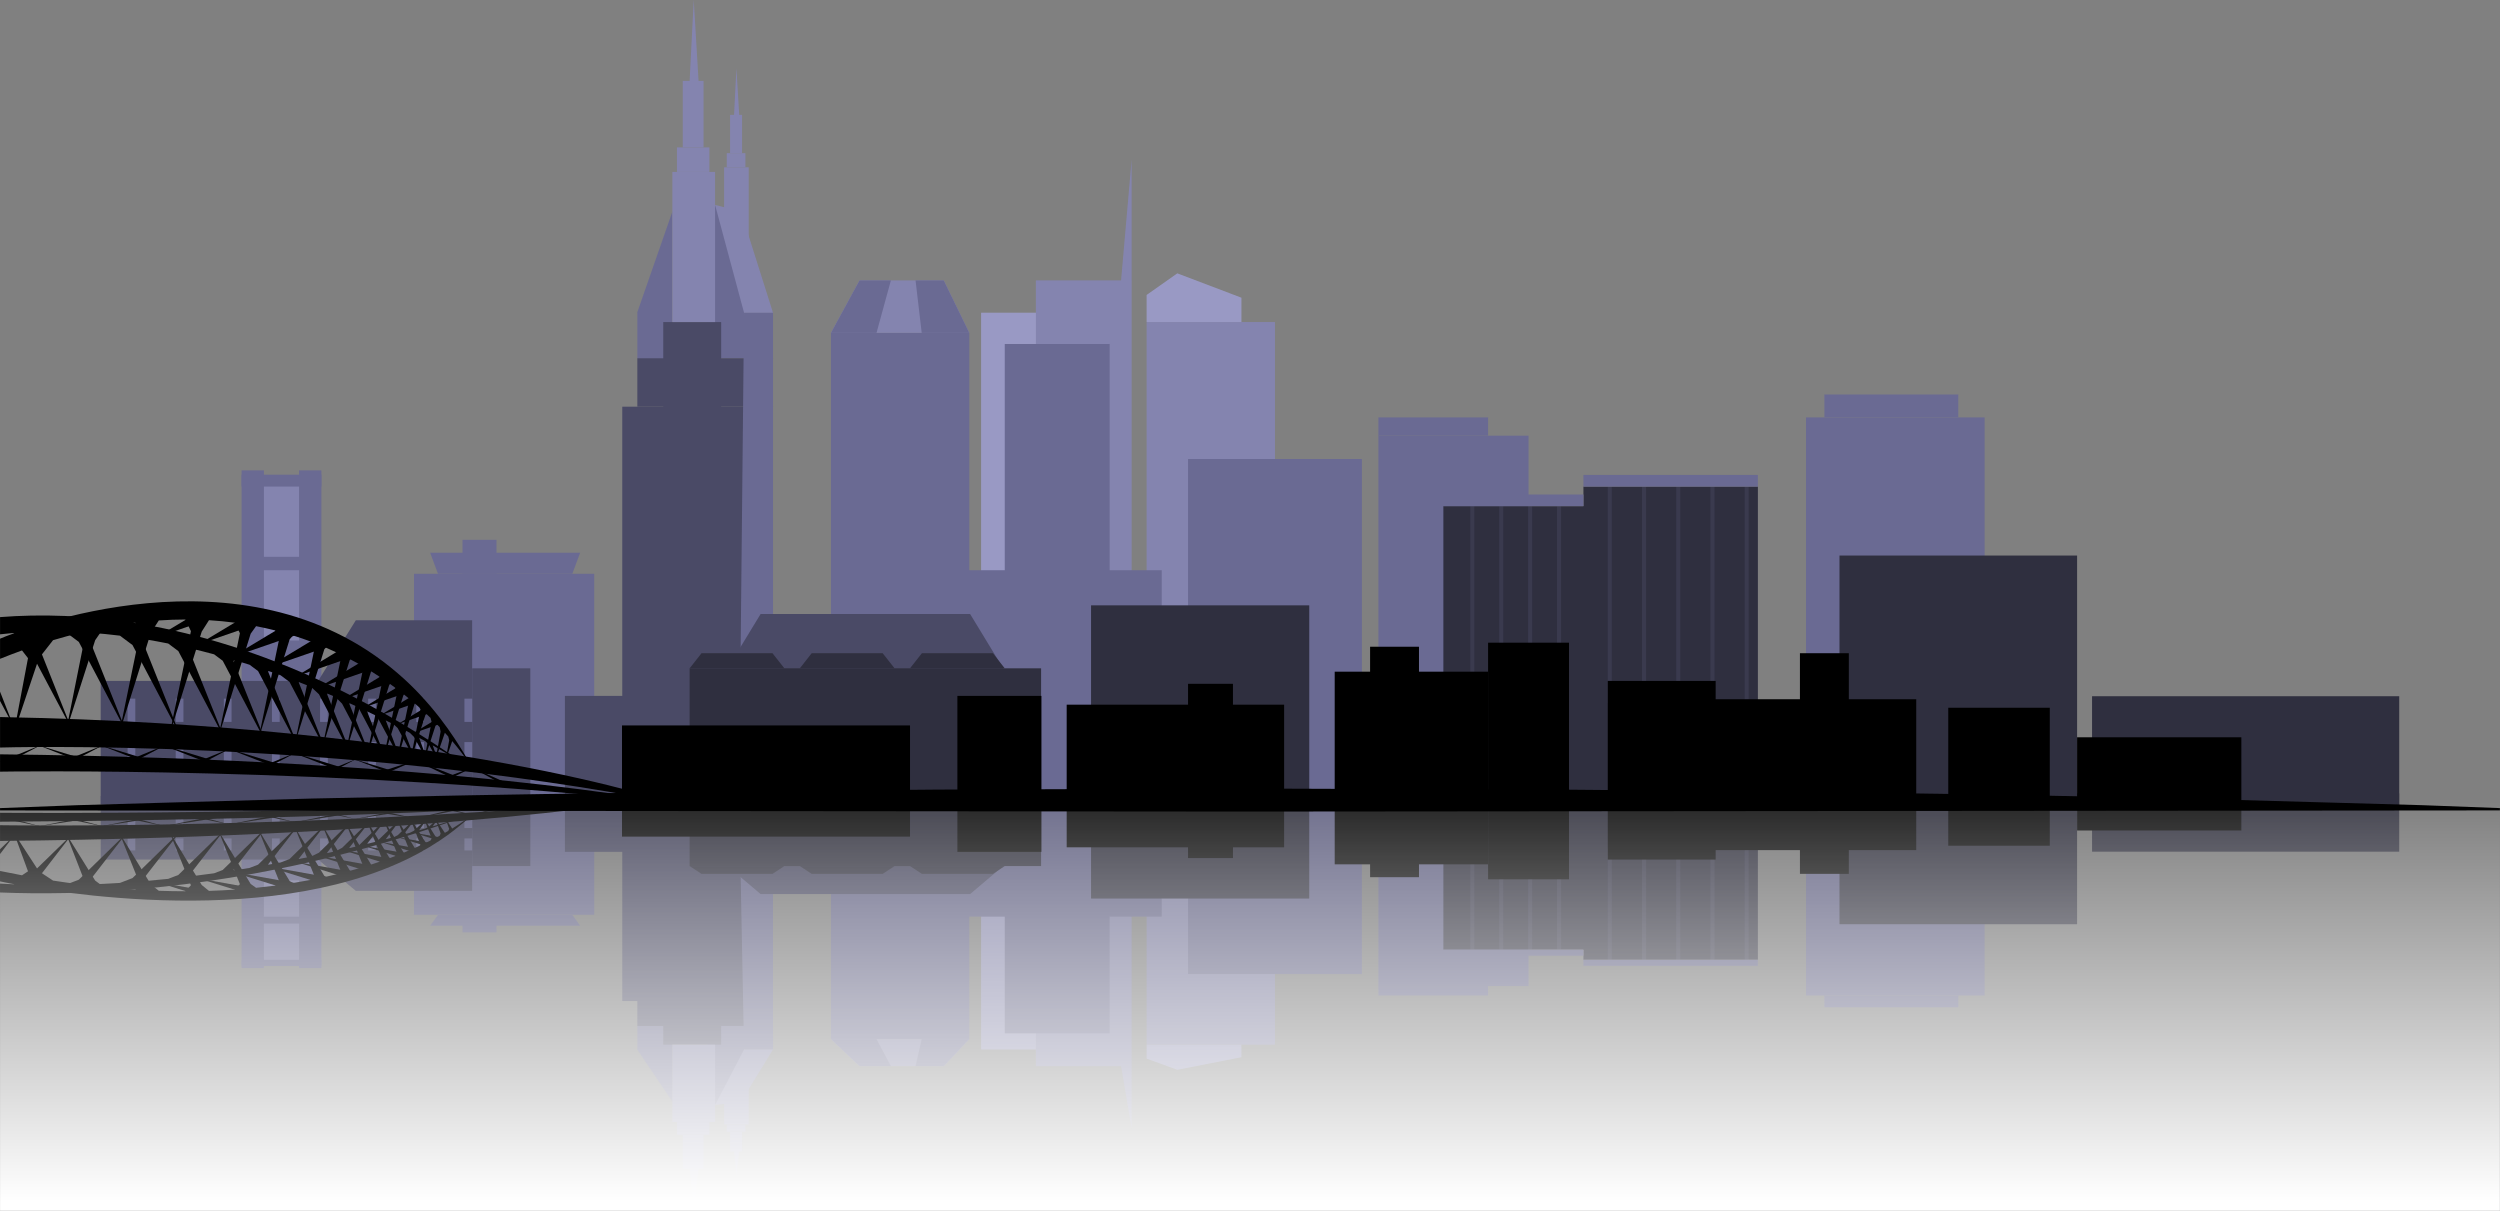 <svg version="1.1" xmlns="http://www.w3.org/2000/svg" xmlns:xlink="http://www.w3.org/1999/xlink" x="0px" y="0px" style="enable-background:new 0 0 1000 500;" xml:space="preserve" viewBox="65.55 71.75 868.92 420.85">

<rect x="65.55" y="71.75" width="868.92" height="420.85" fill="#808080" stroke="none"/>

<g id="OBJECTS">
	<g>
		<g style="opacity:0.7;">
			<g>
				<rect x="693.258" y="349.626" style="fill:#6A6A93;" width="62.078" height="68.124"/>
				<rect x="699.644" y="417.749" style="fill:#6A6A93;" width="46.547" height="4.111"/>
				<rect x="704.898" y="348.444" style="fill:#2F2F3F;" width="82.586" height="44.542"/>
				<rect x="792.683" y="347.501" style="fill:#2F2F3F;" width="106.762" height="20.265"/>
				<rect x="544.629" y="349.317" style="fill:#6A6A93;" width="52.195" height="65.154"/>
				<rect x="567.221" y="349.317" style="fill:#2F2F3F;" width="49.795" height="52.522"/>
				<rect x="615.904" y="349.317" style="fill:#2F2F3F;" width="60.629" height="56.03"/>
				<rect x="464.077" y="352.651" style="fill:#8484AF;" width="44.612" height="82.192"/>
				<rect x="478.478" y="349.317" style="fill:#6A6A93;" width="60.422" height="60.972"/>
				<rect x="406.552" y="384.058" style="fill:#9999C4;" width="26.45" height="52.463"/>
				<rect x="425.587" y="376.276" style="fill:#8484AF;" width="33.288" height="66.037"/>
				<rect x="354.371" y="372.768" style="fill:#6A6A93;" width="48.075" height="60.142"/>
				<rect x="414.77" y="372.768" style="fill:#6A6A93;" width="36.462" height="58.143"/>
				<rect x="381.841" y="349.626" style="fill:#6A6A93;" width="87.492" height="40.728"/>
				<rect x="317.233" y="447.083" style="fill:#8484AF;" width="8.545" height="15.503"/>
				<rect x="318.146" y="462.586" style="fill:#8484AF;" width="6.49" height="2.533"/>
				<rect x="319.31" y="465.118" style="fill:#8484AF;" width="4.16" height="6.866"/>
				<polygon style="fill:#8484AF;" points="320.684,471.985 321.506,480.339 322.517,471.596     "/>
				<polygon style="fill:#6A6A93;" points="314.088,455.845 334.222,436.521 324.155,436.521 324.155,428.352 310.644,428.352           "/>
				<polygon style="fill:#6A6A93;" points="287.066,428.352 287.066,436.615 299.252,454.652 299.252,421.861     "/>
				<rect x="281.828" y="348.445" style="fill:#4A4A66;" width="52.394" height="71.225"/>
				<rect x="287.066" y="419.671" style="fill:#4A4A66;" width="47.156" height="8.681"/>
				<rect x="296.073" y="348.445" style="fill:#4A4A66;" width="20.134" height="86.397"/>
				<rect x="299.252" y="434.843" style="fill:#8484AF;" width="14.836" height="26.915"/>
				<rect x="300.836" y="461.757" style="fill:#8484AF;" width="11.267" height="4.397"/>
				<rect x="302.858" y="466.155" style="fill:#8484AF;" width="7.223" height="11.921"/>
				<polygon style="fill:#8484AF;" points="305.243,478.076 306.67,492.579 308.426,477.4     "/>
				<polygon style="fill:#6A6A93;" points="324.155,436.521 334.222,436.521 334.222,348.445 322.433,348.445     "/>
				<polygon style="fill:#8484AF;" points="314.088,455.845 323.095,454.652 334.222,436.521 324.155,436.521     "/>
				<polygon style="fill:#4A4A66;" points="402.729,382.508 329.917,382.508 317.721,372.166 414.924,372.166     "/>
				<rect x="149.523" y="348.445" style="fill:#6A6A93;" width="27.728" height="59.035"/>
				<rect x="149.523" y="405.348" style="fill:#6A6A93;" width="7.758" height="2.91"/>
				<rect x="169.493" y="405.348" style="fill:#6A6A93;" width="7.758" height="2.91"/>
				<rect x="157.281" y="392.756" style="fill:#8484AF;" width="12.213" height="12.591"/>
				<rect x="157.281" y="377.762" style="fill:#8484AF;" width="12.213" height="12.591"/>
				<rect x="209.441" y="348.445" style="fill:#6A6A93;" width="62.638" height="41.266"/>
				<polygon style="fill:#4A4A66;" points="229.655,381.386 189.227,381.386 149.523,348.445 229.655,348.445     "/>
				<rect x="229.655" y="348.445" style="fill:#4A4A66;" width="20.214" height="24.323"/>
				<polygon style="fill:#6A6A93;" points="267.196,393.488 215.056,393.488 217.783,389.711 264.469,389.711     "/>
				<rect x="100.554" y="348.445" style="fill:#4A4A66;" width="99.609" height="22.064"/>
				<rect x="226.31" y="389.711" style="fill:#6A6A93;" width="11.809" height="6.091"/>
				<g>
					<rect x="226.972" y="363.163" style="fill:#6A6A93;" width="2.684" height="4.166"/>
					<rect x="210.247" y="363.163" style="fill:#6A6A93;" width="2.684" height="4.166"/>
					<rect x="193.523" y="363.163" style="fill:#6A6A93;" width="2.684" height="4.166"/>
					<rect x="176.798" y="363.163" style="fill:#6A6A93;" width="2.684" height="4.166"/>
					<rect x="160.073" y="363.163" style="fill:#6A6A93;" width="2.684" height="4.166"/>
					<rect x="143.348" y="363.163" style="fill:#6A6A93;" width="2.683" height="4.166"/>
					<rect x="126.623" y="363.163" style="fill:#6A6A93;" width="2.684" height="4.166"/>
					<rect x="109.899" y="363.163" style="fill:#6A6A93;" width="2.684" height="4.166"/>
				</g>
				<g>
					<rect x="226.972" y="355.377" style="fill:#6A6A93;" width="2.684" height="4.166"/>
					<rect x="210.247" y="355.377" style="fill:#6A6A93;" width="2.684" height="4.166"/>
					<rect x="193.523" y="355.377" style="fill:#6A6A93;" width="2.684" height="4.166"/>
					<rect x="176.798" y="355.377" style="fill:#6A6A93;" width="2.684" height="4.166"/>
					<rect x="160.073" y="355.377" style="fill:#6A6A93;" width="2.684" height="4.166"/>
					<rect x="143.348" y="355.377" style="fill:#6A6A93;" width="2.683" height="4.166"/>
					<rect x="126.623" y="355.377" style="fill:#6A6A93;" width="2.684" height="4.166"/>
					<rect x="109.899" y="355.377" style="fill:#6A6A93;" width="2.684" height="4.166"/>
				</g>
				<rect x="261.89" y="348.444" style="fill:#4A4A66;" width="31.269" height="19.381"/>
				<rect x="305.243" y="348.445" style="fill:#2F2F3F;" width="122.16" height="24.323"/>
				<polygon style="fill:#2F2F3F;" points="334.04,375.477 309.374,375.477 305.243,372.768 338.172,372.768     "/>
				<polygon style="fill:#2F2F3F;" points="372.34,375.477 347.673,375.477 343.542,372.768 376.471,372.768     "/>
				<polygon style="fill:#2F2F3F;" points="410.639,375.477 385.973,375.477 381.841,372.768 414.77,372.768     "/>
				<rect x="281.736" y="349.626" width="100.105" height="12.903"/>
				<polygon style="fill:#8484AF;" points="354.371,432.91 364.299,442.313 393.563,442.313 402.446,432.91     "/>
				<polygon style="fill:#6A6A93;" points="383.764,442.313 385.906,432.91 402.446,432.91 393.563,442.313     "/>
				<polygon style="fill:#6A6A93;" points="375.198,442.313 370.201,432.91 354.371,432.91 364.299,442.313     "/>
				<polygon style="fill:#8484AF;" points="458.875,442.313 458.875,463.956 454.76,439.704     "/>
				<rect x="444.766" y="348.444" style="fill:#2F2F3F;" width="75.84" height="35.614"/>
				<rect x="398.306" y="349.015" width="29.201" height="18.81"/>
				<rect x="436.295" y="349.015" width="75.577" height="17.236"/>
				<rect x="742.705" y="347.501" width="35.284" height="18.199"/>
				<rect x="787.483" y="347.501" width="57.09" height="12.903"/>
				<rect x="691.149" y="361.941" width="16.99" height="13.535"/>
				<rect x="541.752" y="365.937" width="16.99" height="10.699"/>
				<rect x="478.478" y="361.941" width="15.604" height="8.049"/>
				<rect x="544.629" y="414.471" style="fill:#6A6A93;" width="38.134" height="3.278"/>
				<polygon style="fill:#9999C4;" points="464.077,434.843 464.077,439.704 474.744,443.577 497.034,439.21 497.034,434.843           "/>
				<g style="opacity:0.3;">
					<rect x="576.575" y="361.941" style="opacity:0.6;fill:#6A6A93;" width="1.403" height="39.898"/>
					<rect x="586.622" y="361.941" style="opacity:0.6;fill:#6A6A93;" width="1.403" height="39.898"/>
					<rect x="596.668" y="361.941" style="opacity:0.6;fill:#6A6A93;" width="1.403" height="39.898"/>
					<rect x="606.714" y="361.941" style="opacity:0.6;fill:#6A6A93;" width="1.403" height="39.898"/>
					<rect x="624.359" y="366.492" style="opacity:0.6;fill:#6A6A93;" width="1.403" height="39.898"/>
					<rect x="636.254" y="366.492" style="opacity:0.6;fill:#6A6A93;" width="1.403" height="39.898"/>
					<rect x="648.149" y="366.492" style="opacity:0.6;fill:#6A6A93;" width="1.403" height="39.898"/>
					<rect x="660.043" y="366.492" style="opacity:0.6;fill:#6A6A93;" width="1.403" height="39.898"/>
					<rect x="671.938" y="366.492" style="opacity:0.6;fill:#6A6A93;" width="1.403" height="39.898"/>
				</g>
				<rect x="567.221" y="401.839" style="fill:#6A6A93;" width="48.683" height="2.086"/>
				<rect x="615.904" y="405.348" style="fill:#6A6A93;" width="60.629" height="2.086"/>
				<rect x="529.448" y="349.626" width="53.314" height="22.54"/>
				<rect x="582.763" y="349.626" width="28.122" height="27.737"/>
				<rect x="637.807" y="349.626" width="93.767" height="17.6"/>
				<rect x="624.359" y="349.317" width="37.496" height="21.192"/>
			</g>
			<g>
				<path d="M65.565,358.565c0,0,116.174,1.823,233.973-10.025c0,0-77.443,13.975-233.973,15.494V358.565z"/>
				<path d="M65.565,354.241c0,0,116.174,1.037,233.973-5.701c0,0-77.443,7.947-233.973,8.811V354.241z"/>
				<polygon points="97.776,355.999 95.404,355.637 78.447,359.052     "/>
				<polygon points="65.565,355.998 67.328,355.637 79.931,359.052     "/>
				<polygon points="119.438,355.999 117.066,355.637 100.109,359.052     "/>
				<polygon points="87.227,355.998 88.99,355.637 101.593,359.052     "/>
				<polygon points="141.1,355.999 138.728,355.637 121.771,359.052     "/>
				<polygon points="108.889,355.998 110.651,355.637 123.255,359.052     "/>
				<polygon points="163.646,355.405 161.275,355.043 144.317,358.458     "/>
				<polygon points="131.435,355.404 133.198,355.043 145.801,358.457     "/>
				<polygon points="186.428,354.653 184.056,354.291 167.098,357.706     "/>
				<polygon points="154.216,354.653 155.979,354.291 168.582,357.706     "/>
				<polygon points="204.371,353.999 202.392,353.697 188.249,356.545     "/>
				<polygon points="177.506,353.999 178.976,353.697 189.487,356.545     "/>
				<polygon points="224.268,353.38 222.344,353.166 209.289,356.399     "/>
				<polygon points="198.715,354.375 200.072,354.034 210.466,356.353     "/>
				<polygon points="242.14,352.098 240.463,351.885 229.079,355.117     "/>
				<polygon points="219.859,353.094 221.041,352.752 230.105,355.072     "/>
				<polygon points="157.113,381.087 134.566,377.07 150.579,382.039     "/>
				<polygon points="168.386,378.729 145.84,374.713 161.853,379.682     "/>
				<polygon points="180.623,376.831 158.076,372.814 174.089,377.783     "/>
				<polygon points="190.933,375.324 168.386,371.308 184.399,376.277     "/>
				<polygon points="196.377,372.85 175.892,369.201 190.441,373.716     "/>
				<polygon points="203.32,370.526 184.487,367.171 197.862,371.321     "/>
				<polygon points="208.129,368.625 191.785,365.713 203.393,369.315     "/>
				<polygon points="212.042,366.906 197.663,364.345 207.875,367.514     "/>
				<polygon points="215.617,364.871 203.772,362.76 212.184,365.371     "/>
				<polygon points="219.355,362.954 209.091,361.125 216.381,363.387     "/>
				<polygon points="138.618,381.633 119.785,378.278 133.161,382.429     "/>
				<g>
					<polygon points="65.565,366.918 70.221,362.435 65.565,368.591      "/>
					<path d="M229.654,354.67c-4.596,1.681-9.139,3.254-13.636,4.747l0.003,0.007l-0.046,0.007c-1.551,0.515-3.096,1.02-4.635,1.513       l0.007,0.014l-0.097,0.014c-1.826,0.585-3.643,1.155-5.45,1.71l0.001,0.008l-0.043,0.005c-2.174,0.667-4.335,1.313-6.483,1.939       l0.001,0.008l-0.037,0.003c-4.132,1.203-8.22,2.337-12.251,3.392v0.002l-0.008,0c-2.584,0.676-5.141,1.315-7.681,1.933v0.008       l-0.034,0.001c-46.888,11.397-86.269,13.076-113.7,11.966v-3.085c1.563,0.093,3.127,0.177,4.692,0.244l4.085-1.541       l16.163-15.744l-12.06,15.625l0.039,1.897c3.212,0.052,6.42,0.06,9.619,0.02l4.844-1.862l16.578-16.197l-12.472,16.075       l-0.009,1.762c3.417-0.127,6.815-0.303,10.193-0.518l4.367-1.679l16.578-16.198L115.71,376.82l0.224,1.155       c2.713-0.23,5.406-0.484,8.078-0.761l3.514-1.351l16.083-15.714l-12.1,15.595l0.341,0.589c2.735-0.332,5.441-0.684,8.115-1.055       l2.995-1.151l15.239-14.889l-11.464,14.777l0.174,0.252c1.823-0.279,3.621-0.569,5.407-0.862l2.933-1.127L169.35,358.5       l-10.609,13.674l0.109,0.116c1.426-0.253,2.835-0.511,4.233-0.77l3.089-1.187l12.958-12.661l-9.749,12.566l0.07,0.062       c1.417-0.281,2.812-0.565,4.193-0.851l2.756-1.324l11.741-11.472l-8.833,11.385l-0.001,0.211       c0.96-0.209,1.908-0.418,2.848-0.628l2.296-1.19l10.277-10.041l-7.732,9.966l-0.001,0.164c1.041-0.242,2.068-0.483,3.079-0.724       l10.158-9.925l-7.134,9.196c0.879-0.215,1.749-0.429,2.602-0.641l0.934-0.316l8.709-8.327l-5.716,7.648       c0.951-0.245,1.883-0.487,2.796-0.727l1.347-0.646l6.552-6.264l-4.486,6.003c0.742-0.2,1.464-0.397,2.176-0.593l1.371-0.697       l4.839-4.471l-2.997,4.275c0.741-0.209,1.462-0.413,2.164-0.614l1.23-0.594l3.453-3.191l-2.136,3.047       C224.654,356.407,229.654,354.67,229.654,354.67z"/>
				</g>
				<path d="M223.457,360.256l0.014,0.009l-0.034,0.007c-0.741,0.575-1.49,1.139-2.251,1.69l0.027,0.017l-0.072,0.015      c-0.903,0.652-1.818,1.288-2.747,1.906l0.012,0.009l-0.033,0.005c-1.117,0.743-2.252,1.462-3.404,2.157l0.012,0.009      l-0.031,0.002c-2.217,1.336-4.49,2.594-6.824,3.759l0.003,0.002l-0.008,0c-1.496,0.747-3.019,1.452-4.557,2.132l0.011,0.009      l-0.031,0c-53.662,23.706-131.64,7.477-137.979,6.098v-3.613c2.573,0.531,5.122,1.039,7.631,1.504l2.084-1.382l-4.895-13.356      l8.661,13.318l4.944,3.259c3.207,0.495,6.354,0.932,9.449,1.32l1.434-1.262l-6.342-16.302l10.098,16.24l2.991,2.241      c3.724,0.371,7.372,0.675,10.923,0.9l1.685-1.73l-7.207-18.061l10.956,17.985l2.766,2.206c3.143,0.109,6.219,0.166,9.218,0.169      l1.949-2.092l-7.463-18.582l11.21,18.502l2.525,2.048c3.082-0.096,6.074-0.25,8.992-0.449l1.757-1.886l-7.463-18.582      l11.209,18.502l1.876,1.347c2.261-0.227,4.468-0.481,6.622-0.763l1.413-1.517l-7.241-18.028l10.875,17.95l1.172,0.689      c2.135-0.344,4.213-0.713,6.234-1.105l1.205-1.293l-6.861-17.082l10.305,17.008l0.53,0.296c1.339-0.297,2.64-0.607,3.924-0.921      l1.18-1.267l-6.349-15.807l9.536,15.739l0.272,0.137c0.998-0.273,1.974-0.551,2.936-0.832l1.243-1.334l-5.835-14.525      l8.763,14.463l0.156,0.073c0.95-0.306,1.873-0.615,2.782-0.926l0.728-1.498l-5.286-13.161l7.939,13.104l0.302,0.245      c0.618-0.228,1.221-0.457,1.818-0.687l0.482-1.349l-4.627-11.52l6.949,11.47l0.235,0.191c0.646-0.266,1.28-0.531,1.899-0.796      l-4.573-11.386l6.412,10.584c0.531-0.237,1.054-0.472,1.563-0.707l0.437-0.354l-3.659-9.55l5.542,8.806      c0.557-0.27,1.099-0.538,1.626-0.803l0.357-0.731l-2.753-7.185l4.35,6.912c0.42-0.222,0.827-0.44,1.226-0.656l0.307-0.79      l-1.809-5.125l3.286,4.925c0.408-0.231,0.802-0.459,1.184-0.682l0.321-0.672l-1.291-3.658l2.342,3.511      c4.659-2.833,6.936-4.777,6.936-4.777C227.681,356.827,225.605,358.587,223.457,360.256z"/>
			</g>
		</g>
		<linearGradient id="SVGID_1_" gradientUnits="userSpaceOnUse" x1="500" y1="492.579" x2="500" y2="350.005">
			<stop offset="0.021" style="stop-color:#FFFFFF"/>
			<stop offset="0.86" style="stop-color:#FFFFFF;stop-opacity:0.143"/>
			<stop offset="1" style="stop-color:#FFFFFF;stop-opacity:0"/>
		</linearGradient>
		<rect x="65.565" y="350.005" style="fill:url(#SVGID_1_);" width="868.87" height="142.574"/>
		<g>
			<rect x="693.258" y="216.828" style="fill:#6A6A93;" width="62.078" height="132.077"/>
			<rect x="699.644" y="208.857" style="fill:#6A6A93;" width="46.547" height="7.971"/>
			<rect x="704.898" y="264.838" style="fill:#2F2F3F;" width="82.586" height="86.357"/>
			<rect x="792.683" y="313.734" style="fill:#2F2F3F;" width="106.762" height="39.289"/>
			<rect x="544.629" y="223.183" style="fill:#6A6A93;" width="52.195" height="126.319"/>
			<rect x="567.221" y="247.674" style="fill:#2F2F3F;" width="49.795" height="101.828"/>
			<rect x="615.904" y="240.872" style="fill:#2F2F3F;" width="60.629" height="108.63"/>
			<rect x="464.077" y="183.688" style="fill:#8484AF;" width="44.612" height="159.352"/>
			<rect x="478.478" y="231.291" style="fill:#6A6A93;" width="60.422" height="118.211"/>
			<rect x="406.552" y="180.435" style="fill:#9999C4;" width="26.45" height="101.713"/>
			<rect x="425.587" y="169.203" style="fill:#8484AF;" width="33.288" height="128.032"/>
			<rect x="354.371" y="187.435" style="fill:#6A6A93;" width="48.075" height="116.602"/>
			<rect x="414.77" y="191.311" style="fill:#6A6A93;" width="36.462" height="112.726"/>
			<rect x="381.841" y="269.942" style="fill:#6A6A93;" width="87.492" height="78.962"/>
			<rect x="317.233" y="129.9" style="fill:#8484AF;" width="8.545" height="30.057"/>
			<rect x="318.146" y="124.99" style="fill:#8484AF;" width="6.49" height="4.911"/>
			<rect x="319.31" y="111.677" style="fill:#8484AF;" width="4.16" height="13.313"/>
			<polygon style="fill:#8484AF;" points="320.684,111.677 321.506,95.481 322.517,112.431    "/>
			<polygon style="fill:#6A6A93;" points="314.088,142.97 334.222,180.435 324.155,180.435 324.155,196.272 310.644,196.272    "/>
			<polygon style="fill:#6A6A93;" points="287.066,196.272 287.066,180.252 299.252,145.282 299.252,208.857    "/>
			<rect x="281.828" y="213.103" style="fill:#4A4A66;" width="52.394" height="138.09"/>
			<rect x="287.066" y="196.272" style="fill:#4A4A66;" width="47.156" height="16.83"/>
			<rect x="296.073" y="183.688" style="fill:#4A4A66;" width="20.134" height="167.505"/>
			<rect x="299.252" y="131.506" style="fill:#8484AF;" width="14.836" height="52.182"/>
			<rect x="300.836" y="122.98" style="fill:#8484AF;" width="11.267" height="8.526"/>
			<rect x="302.858" y="99.868" style="fill:#8484AF;" width="7.223" height="23.112"/>
			<polygon style="fill:#8484AF;" points="305.243,99.868 306.67,71.75 308.426,101.178    "/>
			<polygon style="fill:#6A6A93;" points="324.155,180.435 334.222,180.435 334.222,351.193 322.433,351.193    "/>
			<polygon style="fill:#8484AF;" points="314.088,142.97 323.095,145.282 334.222,180.435 324.155,180.435    "/>
			<polygon style="fill:#4A4A66;" points="402.729,285.153 329.917,285.153 317.721,305.204 414.924,305.204    "/>
			<rect x="149.523" y="236.736" style="fill:#6A6A93;" width="27.728" height="114.457"/>
			<rect x="149.523" y="235.23" style="fill:#6A6A93;" width="7.758" height="5.642"/>
			<rect x="169.493" y="235.23" style="fill:#6A6A93;" width="7.758" height="5.642"/>
			<rect x="157.281" y="240.872" style="fill:#8484AF;" width="12.213" height="24.412"/>
			<rect x="157.281" y="269.942" style="fill:#8484AF;" width="12.213" height="24.412"/>
			<rect x="209.441" y="271.188" style="fill:#6A6A93;" width="62.638" height="80.005"/>
			<polygon style="fill:#4A4A66;" points="229.655,287.329 189.227,287.329 149.523,351.193 229.655,351.193    "/>
			<rect x="229.655" y="304.037" style="fill:#4A4A66;" width="20.214" height="47.156"/>
			<polygon style="fill:#6A6A93;" points="267.196,263.865 215.056,263.865 217.783,271.188 264.469,271.188    "/>
			<rect x="100.554" y="308.415" style="fill:#4A4A66;" width="99.609" height="42.778"/>
			<rect x="226.31" y="259.379" style="fill:#6A6A93;" width="11.809" height="11.809"/>
			<g>
				<rect x="226.972" y="314.582" style="fill:#6A6A93;" width="2.684" height="8.077"/>
				<rect x="210.247" y="314.582" style="fill:#6A6A93;" width="2.684" height="8.077"/>
				<rect x="193.523" y="314.582" style="fill:#6A6A93;" width="2.684" height="8.077"/>
				<rect x="176.798" y="314.582" style="fill:#6A6A93;" width="2.684" height="8.077"/>
				<rect x="160.073" y="314.582" style="fill:#6A6A93;" width="2.684" height="8.077"/>
				<rect x="143.348" y="314.582" style="fill:#6A6A93;" width="2.683" height="8.077"/>
				<rect x="126.623" y="314.582" style="fill:#6A6A93;" width="2.684" height="8.077"/>
				<rect x="109.899" y="314.582" style="fill:#6A6A93;" width="2.684" height="8.077"/>
			</g>
			<g>
				<rect x="226.972" y="329.677" style="fill:#6A6A93;" width="2.684" height="8.077"/>
				<rect x="210.247" y="329.677" style="fill:#6A6A93;" width="2.684" height="8.077"/>
				<rect x="193.523" y="329.677" style="fill:#6A6A93;" width="2.684" height="8.077"/>
				<rect x="176.798" y="329.677" style="fill:#6A6A93;" width="2.684" height="8.077"/>
				<rect x="160.073" y="329.677" style="fill:#6A6A93;" width="2.684" height="8.077"/>
				<rect x="143.348" y="329.677" style="fill:#6A6A93;" width="2.683" height="8.077"/>
				<rect x="126.623" y="329.677" style="fill:#6A6A93;" width="2.684" height="8.077"/>
				<rect x="109.899" y="329.677" style="fill:#6A6A93;" width="2.684" height="8.077"/>
			</g>
			<rect x="261.89" y="313.62" style="fill:#4A4A66;" width="31.269" height="37.575"/>
			<rect x="305.243" y="304.037" style="fill:#2F2F3F;" width="122.16" height="47.156"/>
			<polygon style="fill:#2F2F3F;" points="334.04,298.785 309.374,298.785 305.243,304.037 338.172,304.037    "/>
			<polygon style="fill:#2F2F3F;" points="372.34,298.785 347.673,298.785 343.542,304.037 376.471,304.037    "/>
			<polygon style="fill:#2F2F3F;" points="410.639,298.785 385.973,298.785 381.841,304.037 414.77,304.037    "/>
			<rect x="281.736" y="323.889" width="100.105" height="25.015"/>
			<polygon style="fill:#8484AF;" points="354.371,187.435 364.299,169.203 393.563,169.203 402.446,187.435    "/>
			<polygon style="fill:#6A6A93;" points="383.764,169.203 385.906,187.435 402.446,187.435 393.563,169.203    "/>
			<polygon style="fill:#6A6A93;" points="375.198,169.203 370.201,187.435 354.371,187.435 364.299,169.203    "/>
			<polygon style="fill:#8484AF;" points="458.875,169.203 458.875,127.243 454.76,174.262    "/>
			<rect x="444.766" y="282.148" style="fill:#2F2F3F;" width="75.84" height="69.047"/>
			<rect x="398.306" y="313.62" width="29.201" height="36.468"/>
			<rect x="436.295" y="316.672" width="75.577" height="33.417"/>
			<rect x="742.705" y="317.739" width="35.284" height="35.284"/>
			<rect x="787.483" y="328.008" width="57.09" height="25.015"/>
			<rect x="691.149" y="298.785" width="16.99" height="26.242"/>
			<rect x="541.752" y="296.536" width="16.99" height="20.744"/>
			<rect x="478.478" y="309.423" width="15.604" height="15.604"/>
			<rect x="544.629" y="216.828" style="fill:#6A6A93;" width="38.134" height="6.356"/>
			<polygon style="fill:#9999C4;" points="464.077,183.688 464.077,174.262 474.744,166.755 497.034,175.221 497.034,183.688    "/>
			<g style="opacity:0.3;">
				<rect x="576.575" y="247.674" style="opacity:0.6;fill:#6A6A93;" width="1.403" height="77.354"/>
				<rect x="586.622" y="247.674" style="opacity:0.6;fill:#6A6A93;" width="1.403" height="77.354"/>
				<rect x="596.668" y="247.674" style="opacity:0.6;fill:#6A6A93;" width="1.403" height="77.354"/>
				<rect x="606.714" y="247.674" style="opacity:0.6;fill:#6A6A93;" width="1.403" height="77.354"/>
				<rect x="624.359" y="238.85" style="opacity:0.6;fill:#6A6A93;" width="1.403" height="77.354"/>
				<rect x="636.254" y="238.85" style="opacity:0.6;fill:#6A6A93;" width="1.403" height="77.354"/>
				<rect x="648.149" y="238.85" style="opacity:0.6;fill:#6A6A93;" width="1.403" height="77.354"/>
				<rect x="660.043" y="238.85" style="opacity:0.6;fill:#6A6A93;" width="1.403" height="77.354"/>
				<rect x="671.938" y="238.85" style="opacity:0.6;fill:#6A6A93;" width="1.403" height="77.354"/>
			</g>
			<rect x="567.221" y="243.629" style="fill:#6A6A93;" width="48.683" height="4.045"/>
			<rect x="615.904" y="236.827" style="fill:#6A6A93;" width="60.629" height="4.045"/>
			<rect x="529.448" y="305.204" width="53.314" height="43.7"/>
			<rect x="582.763" y="295.128" width="28.122" height="53.776"/>
			<rect x="637.807" y="314.782" width="93.767" height="34.122"/>
			<rect x="624.359" y="308.415" width="37.496" height="41.087"/>
		</g>
		<g>
			<path d="M65.565,331.573c0,0,116.174-3.534,233.973,19.437c0,0-77.443-27.094-233.973-30.039V331.573z"/>
			<path d="M65.565,339.956c0,0,116.174-2.01,233.973,11.054c0,0-77.443-15.408-233.973-17.083V339.956z"/>
			<polygon points="97.776,336.549 95.404,337.25 78.447,330.63    "/>
			<polygon points="65.565,336.549 67.328,337.25 79.931,330.63    "/>
			<polygon points="119.438,336.549 117.066,337.25 100.109,330.63    "/>
			<polygon points="87.227,336.549 88.99,337.25 101.593,330.63    "/>
			<polygon points="141.1,336.549 138.728,337.25 121.771,330.63    "/>
			<polygon points="108.889,336.549 110.651,337.25 123.255,330.63    "/>
			<polygon points="163.646,337.7 161.275,338.402 144.317,331.781    "/>
			<polygon points="131.435,337.701 133.198,338.402 145.801,331.781    "/>
			<polygon points="186.428,339.158 184.056,339.859 167.098,333.238    "/>
			<polygon points="154.216,339.158 155.979,339.859 168.582,333.239    "/>
			<polygon points="204.371,340.426 202.392,341.011 188.249,335.489    "/>
			<polygon points="177.506,340.426 178.976,341.011 189.487,335.49    "/>
			<polygon points="224.268,341.626 222.344,342.04 209.289,335.772    "/>
			<polygon points="198.715,339.696 200.072,340.358 210.466,335.861    "/>
			<polygon points="242.14,344.111 240.463,344.525 229.079,338.257    "/>
			<polygon points="219.859,342.181 221.041,342.843 230.105,338.346    "/>
			<polygon points="157.113,287.908 134.566,295.695 150.579,286.061    "/>
			<polygon points="168.386,292.479 145.84,300.266 161.853,290.632    "/>
			<polygon points="180.623,296.16 158.076,303.947 174.089,294.314    "/>
			<polygon points="190.933,299.08 168.386,306.868 184.399,297.234    "/>
			<polygon points="196.377,303.877 175.892,310.952 190.441,302.199    "/>
			<polygon points="203.32,308.383 184.487,314.888 197.862,306.841    "/>
			<polygon points="208.129,312.07 191.785,317.715 203.393,310.731    "/>
			<polygon points="212.042,315.401 197.663,320.367 207.875,314.223    "/>
			<polygon points="215.617,319.348 203.772,323.439 212.184,318.378    "/>
			<polygon points="219.355,323.064 209.091,326.609 216.381,322.224    "/>
			<polygon points="138.618,286.849 119.785,293.353 133.161,285.306    "/>
			<g>
				<polygon points="65.565,315.378 70.221,324.069 65.565,312.135     "/>
				<path d="M229.654,339.125c-4.596-3.259-9.139-6.309-13.636-9.204l0.003-0.014l-0.046-0.013      c-1.551-0.998-3.096-1.978-4.635-2.934l0.007-0.028l-0.097-0.028c-1.826-1.134-3.643-2.239-5.45-3.315l0.001-0.015l-0.043-0.01      c-2.174-1.294-4.335-2.546-6.483-3.759l0.001-0.015l-0.037-0.005c-4.132-2.332-8.22-4.531-12.251-6.576v-0.004l-0.008-0.001      c-2.584-1.31-5.141-2.55-7.681-3.748v-0.015l-0.034-0.001c-46.888-22.096-86.269-25.351-113.7-23.199v5.982      c1.563-0.18,3.127-0.344,4.692-0.473l4.085,2.988l16.163,30.524l-12.06-30.294l0.039-3.677c3.212-0.101,6.42-0.116,9.619-0.04      l4.844,3.61l16.578,31.403L97.053,295.1l-0.009-3.416c3.417,0.246,6.815,0.588,10.193,1.004l4.367,3.255l16.578,31.403      L115.71,296.18l0.224-2.24c2.713,0.446,5.406,0.939,8.078,1.476l3.514,2.619l16.083,30.466l-12.1-30.236l0.341-1.141      c2.735,0.643,5.441,1.326,8.115,2.046l2.995,2.232l15.239,28.867l-11.464-28.65l0.174-0.489      c1.823,0.542,3.621,1.103,5.407,1.672l2.933,2.186L169.35,331.7l-10.609-26.511l0.109-0.226c1.426,0.491,2.835,0.99,4.233,1.494      l3.089,2.302l12.958,24.547l-9.749-24.362l0.07-0.12c1.417,0.545,2.812,1.096,4.193,1.649l2.756,2.567l11.741,22.241      l-8.833-22.073l-0.001-0.409c0.96,0.405,1.908,0.811,2.848,1.217l2.296,2.307l10.277,19.468l-7.732-19.321l-0.001-0.319      c1.041,0.469,2.068,0.937,3.079,1.404l10.158,19.242l-7.134-17.828c0.879,0.416,1.749,0.831,2.602,1.244l0.934,0.613      l8.709,16.145l-5.716-14.828c0.951,0.474,1.883,0.944,2.796,1.409l1.347,1.253l6.552,12.145l-4.486-11.639      c0.742,0.388,1.464,0.77,2.176,1.149l1.371,1.352l4.839,8.669l-2.997-8.289c0.741,0.405,1.462,0.802,2.164,1.191l1.23,1.151      l3.453,6.186l-2.136-5.908C224.654,335.756,229.654,339.125,229.654,339.125z"/>
			</g>
			<path d="M223.457,328.295l0.014-0.016l-0.034-0.014c-0.741-1.115-1.49-2.209-2.251-3.276l0.027-0.033l-0.072-0.03     c-0.903-1.265-1.818-2.496-2.747-3.695l0.012-0.017l-0.033-0.01c-1.117-1.441-2.252-2.834-3.404-4.181l0.012-0.017l-0.031-0.004     c-2.217-2.591-4.49-5.029-6.824-7.288l0.003-0.005l-0.008,0c-1.496-1.448-3.019-2.815-4.557-4.133l0.011-0.017l-0.031,0     c-53.662-45.961-131.64-14.495-137.979-11.823v7.004c2.573-1.03,5.122-2.014,7.631-2.917l2.084,2.679l-4.895,25.895l8.661-25.821     l4.944-6.319c3.207-0.96,6.354-1.806,9.449-2.56l1.434,2.447l-6.342,31.605l10.098-31.485l2.991-4.345     c3.724-0.719,7.372-1.309,10.923-1.746l1.685,3.355l-7.207,35.017l10.956-34.87l2.766-4.276c3.143-0.211,6.219-0.322,9.218-0.327     l1.949,4.056l-7.463,36.027l11.21-35.871l2.525-3.971c3.082,0.186,6.074,0.485,8.992,0.87l1.757,3.657l-7.463,36.027     l11.209-35.871l1.876-2.611c2.261,0.44,4.468,0.933,6.622,1.48l1.413,2.942l-7.241,34.952l10.875-34.801l1.172-1.337     c2.135,0.668,4.213,1.383,6.234,2.142l1.205,2.508l-6.861,33.118l10.305-32.975l0.53-0.574c1.339,0.577,2.64,1.176,3.924,1.786     l1.18,2.456l-6.349,30.646l9.536-30.514l0.272-0.266c0.998,0.529,1.974,1.068,2.936,1.613l1.243,2.586l-5.835,28.162l8.763-28.04     l0.156-0.141c0.95,0.592,1.873,1.192,2.782,1.795l0.728,2.904l-5.286,25.516l7.939-25.406l0.302-0.475     c0.618,0.443,1.221,0.887,1.818,1.332l0.482,2.615l-4.627,22.335l6.949-22.238l0.235-0.37c0.646,0.515,1.28,1.029,1.899,1.543     l-4.573,22.075l6.412-20.52c0.531,0.458,1.054,0.915,1.563,1.37l0.437,0.686l-3.659,18.516l5.542-17.073     c0.557,0.523,1.099,1.042,1.626,1.556l0.357,1.418l-2.753,13.929l4.35-13.401c0.42,0.43,0.827,0.853,1.226,1.273l0.307,1.531     l-1.809,9.937l3.286-9.549c0.408,0.449,0.802,0.889,1.184,1.322l0.321,1.303l-1.291,7.092l2.342-6.807     c4.659,5.492,6.936,9.263,6.936,9.263C227.681,334.944,225.605,331.53,223.457,328.295z"/>
		</g>
		<g>
			<path d="M65.565,352.623l27.152-1.027l27.152-0.775l54.304-1.531l54.304-1.123c18.102-0.372,36.203-0.56,54.304-0.849     l27.152-0.398l27.152-0.254l54.304-0.481L500,345.827l108.609,0.375l54.304,0.478l27.152,0.261l27.152,0.395     c18.102,0.29,36.203,0.468,54.304,0.85l54.304,1.122l54.304,1.522l27.152,0.771l27.152,1.021v0.8L500,353.822l-434.435-0.399     V352.623z"/>
		</g>
	</g>
</g>
</svg>
